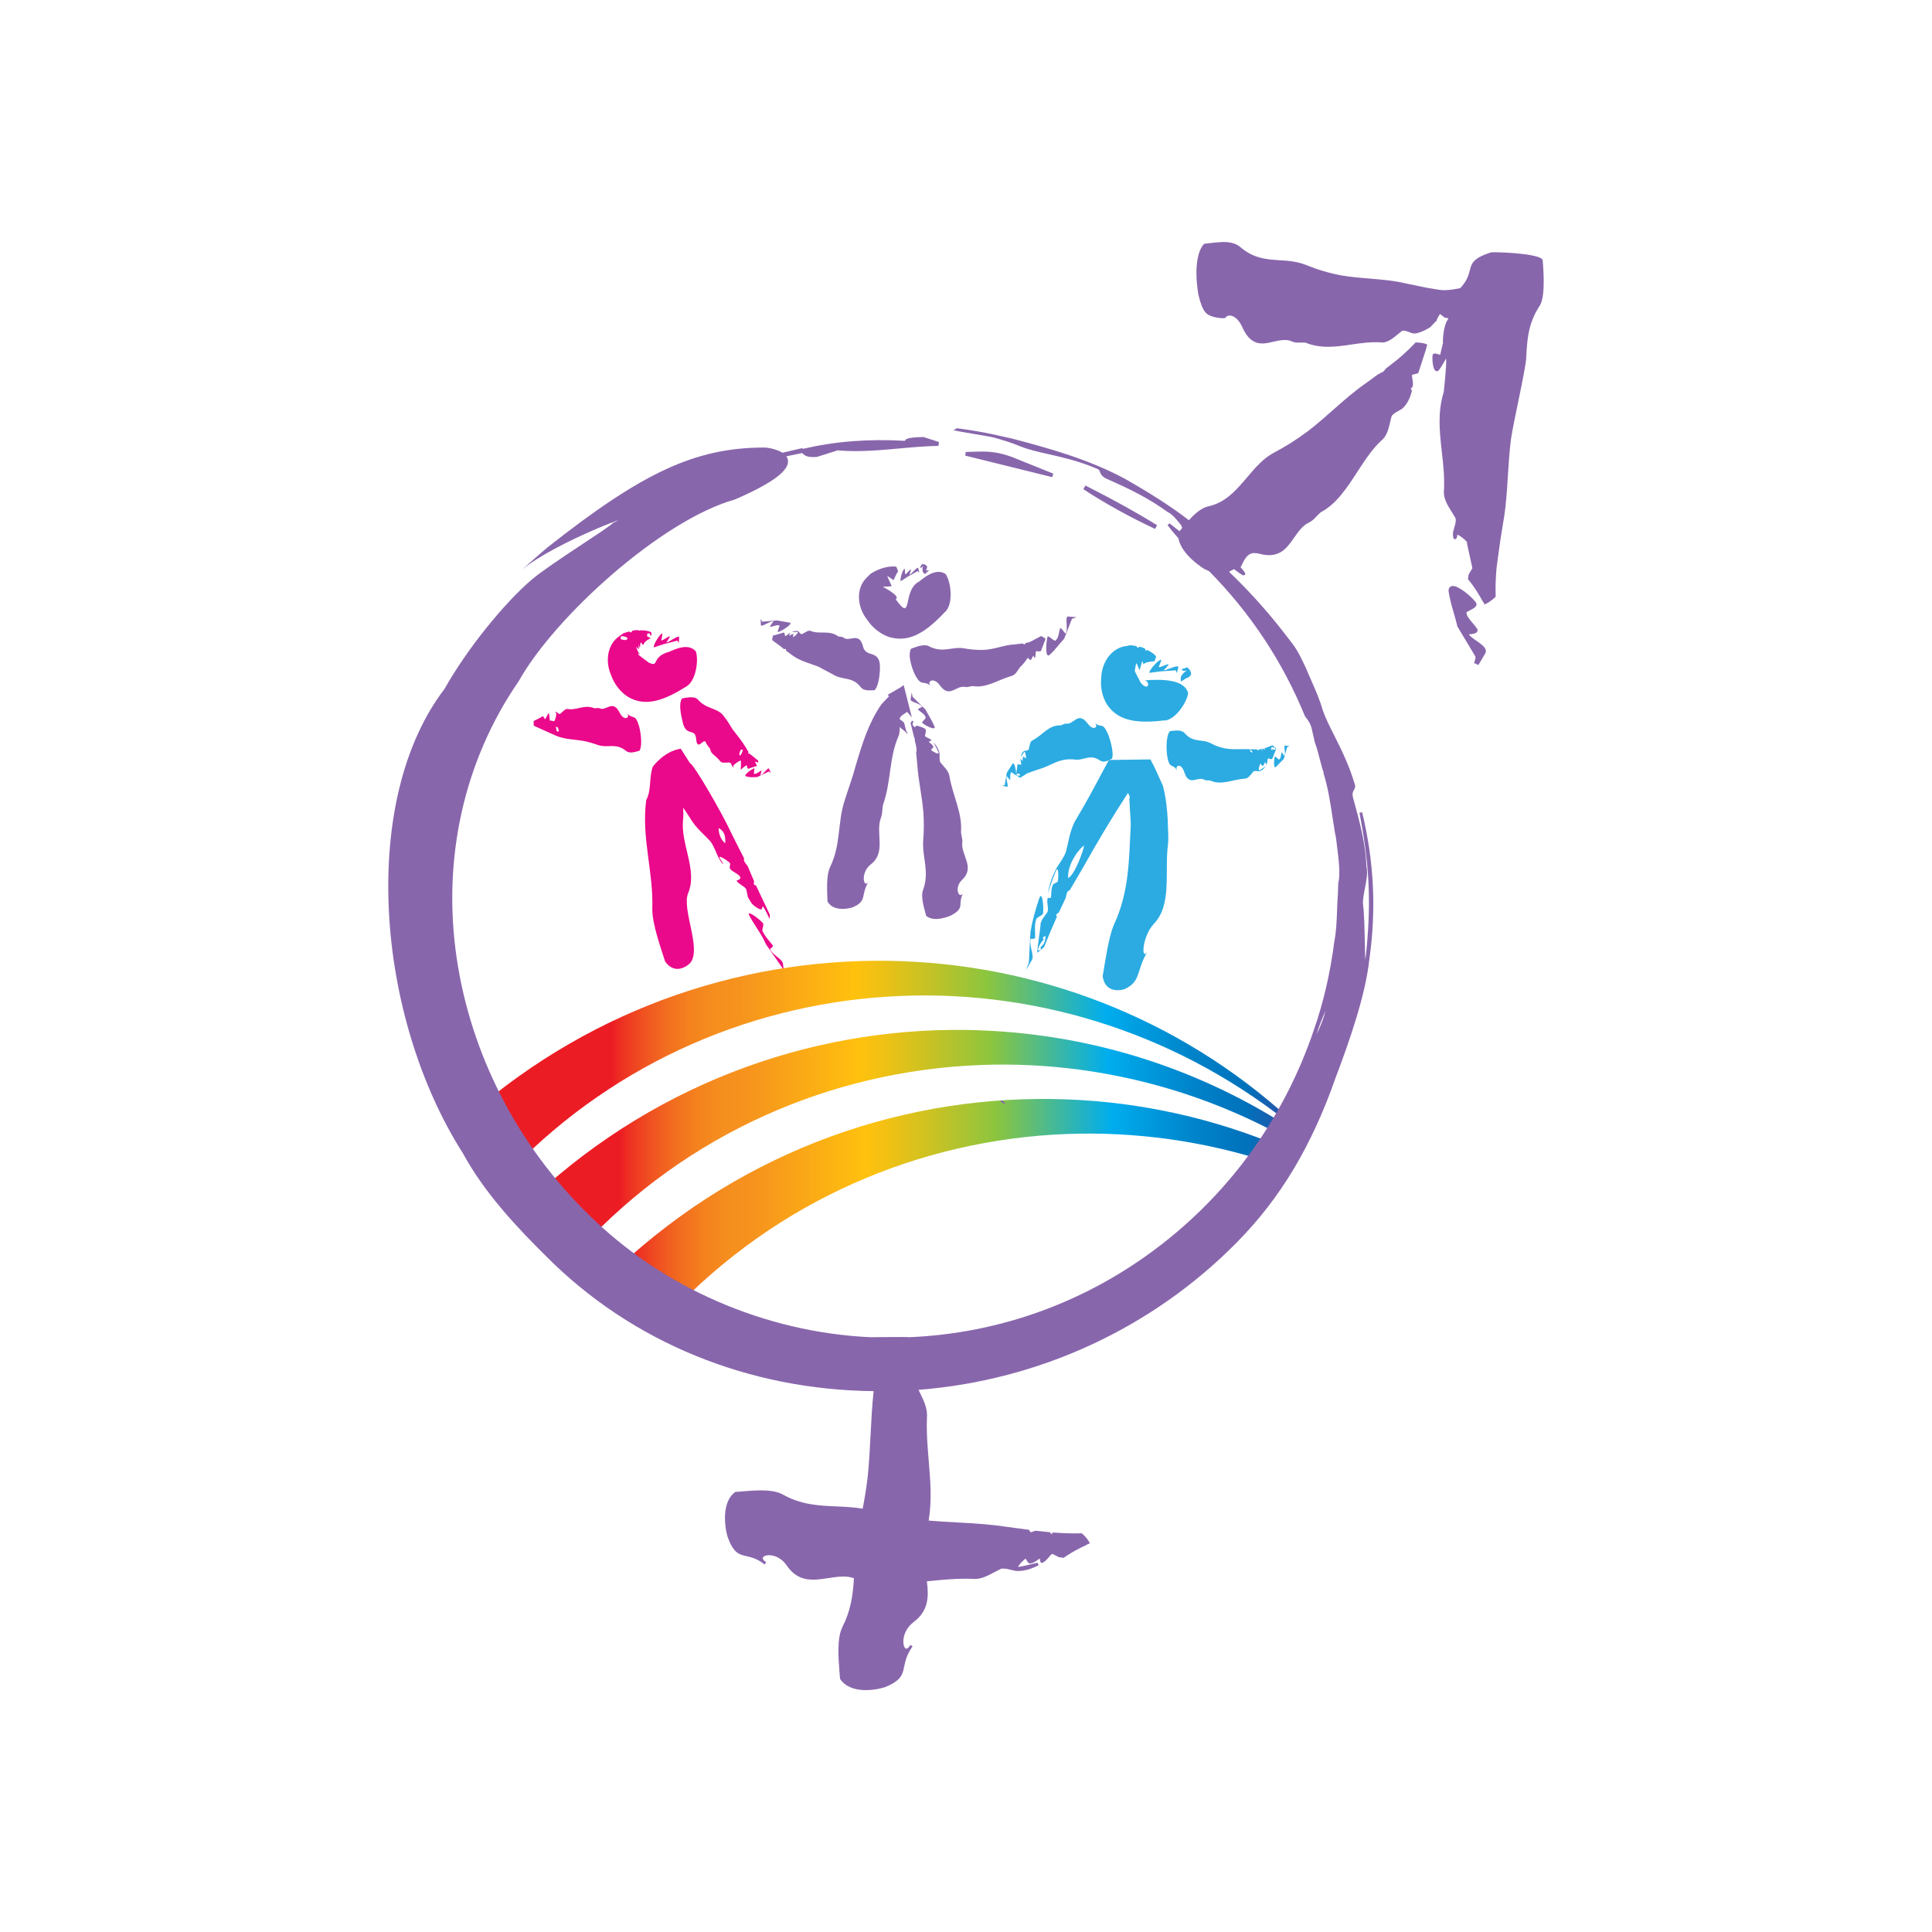 <?xml version="1.0" encoding="UTF-8"?><svg id="Layer_1" xmlns="http://www.w3.org/2000/svg" xmlns:xlink="http://www.w3.org/1999/xlink" viewBox="0 0 360 360"><defs><style>.cls-1{fill:none;}.cls-2{fill:url(#Blended_Rainbow);}.cls-3{fill:#ea088b;}.cls-4{fill:#8866ac;}.cls-5{fill:#2babe2;}.cls-6{fill:url(#Blended_Rainbow-3);}.cls-7{fill:url(#Blended_Rainbow-2);}</style><linearGradient id="Blended_Rainbow" x1="114.03" y1="198.42" x2="259.94" y2="198.42" gradientTransform="matrix(1, 0, 0, 1, 0, 0)" gradientUnits="userSpaceOnUse"><stop offset="0" stop-color="#ec1c24"/><stop offset=".01" stop-color="#ed2e23"/><stop offset=".04" stop-color="#f05221"/><stop offset=".07" stop-color="#f26e1f"/><stop offset=".1" stop-color="#f4821e"/><stop offset=".13" stop-color="#f58e1e"/><stop offset=".16" stop-color="#f6921e"/><stop offset=".31" stop-color="#ffc10e"/><stop offset=".34" stop-color="#f0c114"/><stop offset=".4" stop-color="#c8c224"/><stop offset=".48" stop-color="#8bc53f"/><stop offset=".63" stop-color="#00adee"/><stop offset=".74" stop-color="#0083ca"/><stop offset=".81" stop-color="#0071bb"/><stop offset=".85" stop-color="#2259ac"/><stop offset=".92" stop-color="#46419c"/><stop offset=".97" stop-color="#5c3293"/><stop offset="1" stop-color="#652d90"/></linearGradient><linearGradient id="Blended_Rainbow-2" x1="115.55" y1="212.18" x2="259.81" y2="212.18" xlink:href="#Blended_Rainbow"/><linearGradient id="Blended_Rainbow-3" x1="117.16" y1="224.65" x2="259.88" y2="224.65" xlink:href="#Blended_Rainbow"/></defs><g><path class="cls-3" d="M123.33,118.07c-.64,.36-1.8,2.51-1.45,2.55l1.7-.56,2.63-.69,.27,.44,.07-1.02c.05-.63-1.87,.86-2.36,.95-.16,.13,.92-1.38,.57-1.15-.52,.11-1.17,.75-1.45,.73-.28,.36,.35-1.58,.02-1.26Z"/><path class="cls-3" d="M117.07,129.88c3.44,2,7.02,.41,10.93-2.03,1.68-1.1,2.21-4.77,1.67-6.45-1.66-2.01-5.03,.25-5.26,.13-3.16,1.04-1.46,2.91-3.57,1.91-.48-.41-1.83-1.3-1.95-1.56,0-.15,.24-.04,.32,0,.12,.02-.09-.14-.09-.14-.08,.05-.56-.88-.53-1.18-.03-.19,.45,.62,.39,.43,.07-.04,0-.44,.04-.75,0-.21,.21,.6,.21,.51,.06-.15,.06-1.24,.23-1.01l.27,.37,.14,.03,.12-.23c.3-.51,.74-.72,1.26-.97,0,0-.54-.36-.66-.35v-.45c.25-.16,.6-.3,.59,.35l.24-.22s-.06-.47-.07-.47c-.7-.31-1.36-.36-2.07-.35-.04,.17-.33-.02-.33-.02l-.31-.02-.1,.07h0l-.14,.13,.11-.1h0l.03-.03,.03-.08-.7,.11-.11,.13c-.12,.18-.21,.35-.49,.03l-.13,.03,.06,.06-.08-.05-.56,.16c-.41,.07-.68,.33-1,.57-2.32,1.44-2.89,4.65-1.68,7.38,.53,1.52,1.62,3.08,3.17,4.05Zm-.14-11.02c-.02,.45-.45,.51-1.25,.24-.2-.79,.54-.64,1.25-.24Z"/><path class="cls-3" d="M140.5,143.15c-.42,.18-2.02,1.28-1.53,1.49,.77,.26,1.38,.18,2.16,.14l2.15-1.03,.38,.26-.37-.75c-.13-.42-1.03,1.07-1.59,1.2-.12,.11,.38-1.1,.14-.87-.45,.24-.96,.7-1.27,.59-.27,.24,.17-1.23-.07-1.02Z"/><path class="cls-3" d="M127.22,134.66c.72,2.64,2.14,.99,2.47,2.78,.18,2.87,1.41-.05,1.82,.86,.03,.24,.7,1.1,.82,1.23,.15,1.09,.81,.97,1.95,2.4,.29,.3,1.11,.13,1.71,.16,.32,.12,.35,.62,.55,.79,.33,.27,.11-.09,.11-.09-.24-.15,1.08-1.03,1.34-1.08,.16-.08,.03,1.73,.03,1.73,0,0,1.11-1.04,1.14-.79l.11,.46,.16,.15,.21-.09,1.41-.46-.36-.76c.24-.09,.56,.19,.56,.19l.04-.4-1.61-1.3h-.1c-.13,0-.27,.01-.09-.3l-.04-.07-.03,.06,.02-.07-.17-.27-.32-.54c-.7-1.17-1.47-2.08-2.44-3.34-.46-.73-.89-1.5-1.53-2.32-1.2-1.82-3.29-1.29-5-3.3-.72-.65-2.19-.26-2.9-.15-.83,1.25,.15,4.33,.16,4.51Zm10.79,5.08c.62-.3,.36,.29,.01,.99-.33,.07-.35-.31-.01-.99Z"/><path class="cls-3" d="M143.51,176.93c-.18-.16,.8-.51,.43-.84-.65-.86-1.35-1.53-1.76-2.42-.41-.31,.34-1.41-.07-1.71-.73-.83-3.19-2.64-2.44-1.25,1.15,2.07,2.21,3.29,3.05,5.23l3.01,4.34,.41,1.37-.23-1.98c-.05-.96-1.69-1.5-2.41-2.74Z"/><path class="cls-3" d="M141.94,169.32l.19-.45c.51,.58,1.14,2.22,1.29,2.33,.01,.25,.03-.75,.03-.76l-2.58-5.44c-.19-.07-.39-.09-.4-.31l.03-.53-.34-.78-.82-1.94-.23-.33c-.28-.38-.61-.72-.45-1.14l-.16-.31-.02,.09v-.14l-.67-1.31-1.31-2.6c-2.15-4.65-7.39-13.53-7.94-13.5-.57-.89-1.13-1.76-1.71-2.69-3.12,.45-5.21,3.35-5.21,3.35h0c-.73,2.02-.23,4.48-1.23,6.21-.91,7.22,1.37,13.21,1.14,20.35-.03,2.75,1.65,7.41,2.39,9.75,2.07,2.87,4.62,.38,4.75,.17,2.01-2.7-1.66-9.87-.48-12.87,1.83-4.3-1.39-9.1-.94-13.65,.1-.74,.06-1.52,.02-2.33,.47,.67,.93,1.35,1.37,2.06,1.03,1.74,2.51,2.92,3.71,4.21,.75,1.02,1.12,2.35,1.63,3.23,.81,1.38,1.09,1.39,.18,.02-.6-.92,1.2,.2,1.76,.73,.3,.19-.16,1,.14,1.19,.33,.59,3.2,1.51,1.14,2.18,.58,.81,1.75,1.08,1.86,1.74l.29,1.36,.72,1.16c.96,.99,2.05,1.32,1.83,.95Zm-8.03-15.02c1.18,.59,1.3,1.73,1.22,2.84-.74-.58-1.23-1.67-1.22-2.84Z"/><path class="cls-3" d="M116.75,132.81c.85,.81-.36,1.76-1.27,.03-1.31-2.66-2.52-.24-3.75-.85-.31-.15-.61,0-.97-.01-1.85-.8-3.38,.47-5.08,.12-.45,0-.92,.66-1.33,.93-.29,.07-.53-.34-.74-.37-.34-.06-.05,.14-.05,.14,.25,0-.06,1.38-.28,1.55-.11,.15-.53-.2-.75-.03-.11,.14-.2-1.51-.25-1.44-.24,.08-.67,1.34-.75,1.09l-.35-.53-.77,.43-.95,.47c-.07,.36,.01,.89,.01,.89l1.88,.85,.09-.03h0l-.05,.05,.96,.43,1.12,.5c1.63,.73,3.27,.72,5.03,.99,.96,.16,1.93,.46,2.85,.78,1.89,.68,3.37-.48,5.33,1.14,.73,.57,1.86,.09,2.48-.05,.71-1.3,0-4.37-.07-4.54-.79-2.6-1.06-1.08-2.34-2.52Zm-13.17,2.67c.23-.17,.44,.08,.56,.69-.33,.45-.48-.07-.56-.69Z"/></g><g><path class="cls-5" d="M216.28,122.94c-.76,.25-2.42,2.31-2.05,2.43l1.93-.26,2.93-.21,.2,.52,.27-1.07c.18-.65-2.16,.55-2.69,.55-.2,.1,1.25-1.28,.83-1.11-.58,.02-1.4,.57-1.69,.5-.36,.32,.68-1.62,.28-1.33Z"/><path class="cls-5" d="M220.93,126.43c1.6-.52,.97-1.42,.34-2.08l-1.1,.35c.13,.37,.75,.44,1.23,.06-1.34,.86-1.55,1.46-1.31,2.24l.85-.57Z"/><path class="cls-5" d="M217.09,134.26c1.99-.26,4.06-3.35,4.3-5.1-.63-2.53-4.73-2.66-8.11-2.38,1.16,.23,.72,2.22-.75,.4-.25-.58-1.09-1.97-1.08-2.26,.06-.14,.15-1.07,.3-1.32,.05-.19,.57,1.42,.59,1.22,.08,0,.49-1.86,.54-1.58l.19,.54,.2-.16c.49-.33,1.61-.39,1.61-.39l.15,.05c.27-.33,.4-.97,.39-.98-.49-.58-1.08-.91-1.72-1.21-.11,.13-.21,.3-.24,.18l-.05-.35-.27-.16-.12,.02h0l-.18,.05,.14-.04h.04l.06-.07-.68-.21-.16,.07c-.18,.11-.34,.23-.45-.18l-.13-.02,.03,.08-.05-.08-.58-.1c-.4-.12-.75,.01-1.15,.09-2.71,.3-4.63,2.95-4.71,5.94-.18,1.6,.13,3.49,1.12,5.03,2.24,3.3,6.16,3.41,10.76,2.89Z"/><path class="cls-5" d="M188.7,142.27l-1.1,1.73-.38,2.28-.44,.14,.84,.18c.44,.15-.24-1.48-.05-1.97-.03-.16,.72,.96,.66,.64,.05-.5-.05-1.15,.19-1.32-.05-.33,.97,.78,.92,.45,.05-.5-.27-2.47-.64-2.12Z"/><path class="cls-5" d="M193.64,167.4c-.78,2.41-1.24,3.98-1.63,6.26l-.3,5.67-.53,1.42,1.06-1.81c.56-.83-.43-2.36-.23-3.9-.05-.26,.96,.13,.87-.4,.05-1.15-.19-2.25,.18-3.22-.05-.52,1.36-.81,1.31-1.32,.13-1.13-.15-4.28-.73-2.7Z"/><path class="cls-5" d="M216.7,146.44l-1.5-3.32-.83-1.61c1.03-.02-4.69,.06-7.69,.1,.2-.09,.39-.19,.54-.25,.43-1.39-.65-4.38-.74-4.54-1.12-2.5-1.15-.94-2.58-2.21,.92,.69-.04,1.81-1.22,.21-1.81-2.38-2.56,.23-3.99,.02-.37-.04-.64,.22-1.03,.32-2.3-.1-3.48,1.94-5.31,2.81-.47,.29-.51,1.12-.66,1.68-.2,.28-.68,.17-.9,.32-.34,.23-.49,.64-.58,1.1l.64-.96c.21-.19,.36,.9,.33,1.17,.03,.18-.53-.43-.51-.25-.14,.1-.09,.46-.12,.73,.03,.18-.38-.44-.36-.35-.11,.28,.27,1.17,.03,1.09l-.46-.09-.19,.08v.23l-.22,1.53,.04,.05c.13-.18,.33-.23,.75,.02-.17-.08,0,.45-.44,.11l.05,.27-.36-.4-.07,.12c.28,.26,.77,.5,.77,.5l1.24-.76c-.05-.14,.2-.09,.2-.09l.19-.08,.03-.09h0v.08l.46-.18,.46-.16h.01l.35-.12,.68-.23c1.52-.43,2.63-1.25,4.15-1.62,.81-.21,1.66-.25,2.53-.13,1.65,.18,2.67-1.14,4.63,.19,.5,.33,1.09,.15,1.58-.07h0l-.02,.05-.04,.08-.09,.16-.17,.31-.34,.62c-1.79,3.34-3.56,6.73-5.67,10.2-.96,1.93-1.2,3.94-1.67,5.72-.47,1.23-1.43,2.33-1.91,3.29-.74,1.51-1.21,2.9-1.39,4.34,.42-1.51,.81-2.58,1.47-4.18,.47-1.05,.5,1.13,.35,1.89,0,.36-.97,.47-.96,.83-.31,.64-.22,1.39-.33,2.18,.03,.37-.64,.03-.62,.22-.24,1.03,.33,2.14-.1,2.67l-.84,1.17-.36,.77-.04,.59-.58,4.46h.07c.25-.81,.62-1.55,1.37-2.2-.3,.29-.47,.18-.35-.24l.47-.18c-.09,.78-.18,1.54-.95,2.01,0,0,.03,.36,.05,.53-.19,.19-.4,.09-.6,.07l-.13,.49c.48-.21,1.34-1.07,1.34-1.07,.78-1.98,1.57-3.82,2.37-5.6-.08-.19-.19-.36-.04-.51l.42-.32,.36-.77,.07-.15,.83-1.76,.1-.4c.07-.48,.21-.93,.66-1.05l.18-.3-.09,.03,.12-.09,.75-1.27,1.48-2.53c2.72-4.84,5.36-9.29,8.41-13.97,.27,.45,.45,.86,.25,1.1l.28,4.73c-.36,6.28-.21,12.41-3.12,18.67-1.05,2.4-1.67,7.1-2.12,9.64,.5,3.58,3.98,2.49,4.18,2.37,3.08-1.49,1.94-3.36,4.35-7.25-1.44,2.68-1.29-2.41,.98-4.84,3.46-3.56,1.99-9.69,2.66-14.87,.14-1.33-.03-2.74-.04-4.34-.11-2.17-.33-4.34-.9-6.5Zm-17.67,17.18c-.16-2.92,2.41-5.79,2.95-6.06,.01,.67-1.66,5.4-2.95,6.06Z"/><path class="cls-5" d="M239.34,140.8c0,.16-.58-.87-.56-.56-.11,.48-.1,1.12-.4,1.23-.01,.3-.83-.76-.84-.47-.14,.43-.29,2.22,.17,1.94l1.51-1.53,.63-2.21,.44-.17-.8-.1c-.4-.11,.12,1.36-.14,1.86Z"/><path class="cls-5" d="M237.09,138.88l-1.46,.56c.02,.15,.05,.32-.03,.26l-.2-.2-.21,.05-.05,.09h0l.1,.3-.18-.15,.06-.11h0l.02-.03v-.08l-.49,.05-.08,.08c-.09,.12-.17,.25-.35-.08h-.09l.04,.06-.05-.06h-1.14c-1.63-.11-3.06,.13-4.74-.17-.91-.2-1.75-.46-2.6-.94-1.65-.9-3.28,.01-4.95-1.95-.66-.68-2.01-.38-2.69-.33-.95,1.19-.55,4.39-.52,4.57,.46,2.73,.93,1.24,1.94,2.87-.69-.93,.62-1.72,1.24,.17,.9,2.87,2.44,.71,3.77,1.46,.33,.19,.68,.07,1.08,.14,2.1,.98,4.13-.22,6.52-.35,.63-.08,1.07-.82,1.52-1.34,.35-.22,.84,.03,1.15-.05,.49-.13,.84-.49,1.13-.9l-1.14,.75c-.32,.13,0-.98,.14-1.23,.04-.18,.42,.57,.46,.39,.2-.05,.28-.42,.42-.67,.04-.18,.26,.53,.28,.43,.23-.28,.11-1.26,.35-1.15l.49,.15,.24-.06,.08-.24,.62-1.53-.04-.06c-.17,.16-.41,.19-.82-.12,.16,.11,.24,.3,.15,.38l-.24-.3c.1-.27,.18-.53,.59-.13v-.27l.31,.44,.1-.11c-.26-.28-.74-.59-.74-.59Zm-4.17,1c.08-.34,.26-.08,.46,.25-.08,.16-.27,.07-.46-.25Z"/></g><g><path class="cls-4" d="M168.49,106c-.42,.4-.89,2.31-.61,2.27l1.21-.78,1.89-1.07,.3,.28-.16-.8c-.09-.5-1.27,1.05-1.63,1.22-.1,.13,.43-1.25,.21-1-.38,.19-.75,.82-.97,.86-.14,.33-.06-1.3-.24-.98Z"/><path class="cls-4" d="M172.05,105.25c-.31,1.02-.16,1.41,.3,1.71l.8-.7c-.21,0-.62,.04-.62,.04,.59-.95-.12-1.14-.72-1.2l-.41,.65c.22,.13,.57-.1,.65-.5Z"/><path class="cls-4" d="M165.87,118.75c3.95,1.1,7.11-1.43,10.38-4.88,1.39-1.53,.97-5.33-.01-6.87-2.17-1.57-4.95,1.55-5.22,1.5-2.88,1.85-.91,7.65-4.12,3.16,1.06-.58-2.49-2.35-2.41-2.34,.12-.01,2.07-.04,1.62-.14,.02-.17-.95-2.01-.72-1.83l1.11,.75,.68-1.43,.15-.06c0-.43-.33-1.02-.34-1.02-.77-.13-2.36,0-4.1,.93l-.12,.07,.07,.04-.09-.03-.52,.31-.85,.83c-1.93,2.04-1.68,5.4,.25,7.81,.93,1.38,2.42,2.65,4.22,3.21Z"/><path class="cls-4" d="M198.56,118.02c0,.26-1.02-1.43-1.03-.91-.26,.81-.29,1.86-.82,2.18-.03,.53-1.51-1.13-1.52-.61-.26,.81-.48,4.02,.34,3.39,1.18-1.05,1.77-2.02,2.75-3.03l1.46-3.73,.87-.3-1.53-.13c-.78-.17,.04,2.29-.51,3.14Z"/><path class="cls-4" d="M194.01,118.51l-1.97,1.04-.25,.1-.06,.11h0v-.09l-.6,.15-.1,.1c-.1,.14-.21,.28-.44-.03h-.11l.04,.07-.06-.05-.48,.06-.95,.11c-2.1,.12-3.73,.96-5.89,1.02-1.17,.02-2.32-.07-3.46-.28-2.24-.43-3.97,.99-6.62-.42-1-.48-2.51,.22-3.31,.48-.79,1.47,.59,4.54,.68,4.71,1.33,2.58,1.46,.96,3.15,2.28-1.11-.72,.26-1.9,1.52-.21,1.84,2.6,3-.04,4.78,.34,.43,.1,.83-.12,1.31-.16,2.68,.43,4.65-1.14,7.4-1.92,.71-.24,1.1-1.12,1.54-1.68,.38-.26,1.19-1.34,1.34-1.62,.04-.19,.53,.54,.56,.34,.23-.08,.3-.46,.45-.74,.04-.19,.33,.51,.34,.4,.24-.34,.06-1.37,.34-1.29l.56,.07,.27-.11,.08-.27,.69-1.79-.04-.06,.11-.14c-.3-.27-.84-.51-.84-.51Z"/><path class="cls-4" d="M169.04,136.49c-.35-.38-.44-1.77-.66-1.91-.14-.15-.44-.38-.74-.55,0-.01,0-.02,0-.03,.04-.3,.21-.5,.39-.67l.99-.68c.36,.38,.89,1.04,.89,1.04l-1.53-6.06c-.12,.31-3.07,1.81-2.96,1.88,.06,.09,.16,.15,.25,.22l-.07,.07-1.36,1.43c-2.4,3.5-3.54,7.25-4.77,11.36-.58,2.23-1.4,4.38-2.06,6.5-1.41,4.25-.66,8.28-2.77,12.55-.75,1.66-.49,4.77-.45,6.33,1.21,2.16,4.53,1.18,4.72,1.08,2.85-1.21,1.31-2.31,3.05-4.91-1,1.78-1.75-1.4,.23-3.02,3.07-2.29,.85-5.89,1.97-8.76,.27-.71,.22-1.5,.37-2.38,1.55-4.33,1.1-8.65,2.85-12.7,.26-.57,.28-1.21,.27-1.85,.18,.33,1.17,.88,1.35,1.26,0,0,.25-.07,.03-.21Z"/><path class="cls-4" d="M143.54,116.81c.59-.08,1.29-.44,1.62-.27,.37-.22-.53,1.43-.16,1.22,.65-.15,2.76-1.51,2.21-1.73l-2.41-.42-2.77,.23-.29-.51,.03,1.09c-.04,.61,1.71-.73,2.32-.66,.18-.09-.91,1.2-.55,1.03Z"/><path class="cls-4" d="M160.43,128.09c.61,.75,1.89,.52,2.55,.52,1.03-1.16,1.01-4.48,.98-4.67-.21-2.85-2.59-1.4-3.12-3.38-.73-3.02-2.52-.83-3.65-1.74-.29-.23-.63-.14-.99-.24-1.71-1.25-3.57-.3-5.23-1.05-.46-.11-1.09,.46-1.58,.64-.32,0-.46-.47-.67-.55-.34-.14-.74-.01-1.18,.17l1.1-.04c.25,.06-.55,.83-.82,.96-.15,.13,.11-.69-.03-.56-.15-.06-.44,.19-.71,.31-.15,.12,.21-.55,.14-.5-.27,.03-.9,.78-.94,.51l-.1-.48-.14-.15-.21,.09-1.61,.46-.15-.02c-.15,.35-.19,.91-.19,.91l1.55,1.14,.18,.16h.1l-.06,.03,.43,.34h.13c.17-.05,.32-.1,.24,.27l.08,.06v.01l.35,.25,.68,.51c1.5,1.13,3.18,1.49,4.92,2.17l2.74,1.46c1.78,1.14,3.56,.28,5.19,2.39Z"/><path class="cls-4" d="M171.88,134.73c.51,.48,2.58,1.51,2.26,.65-.55-1.28-1.12-2.05-1.68-3.16l-2.42-2.39-.15-.82-.2,1.24c-.18,.6,1.63,.71,2.13,1.42,.17,.08-1.06,.42-.72,.59,.51,.48,1.2,.81,1.35,1.35,.34,.17-.91,.96-.57,1.12Z"/><path class="cls-4" d="M179.31,156.98c.08-.61-.17-1.19-.24-1.89,.28-3.74-1.57-6.81-2.18-10.59-.23-.99-1.09-1.7-1.67-2.45-.27-.58-.06-1.31-.18-1.81-.19-.78-.62-1.38-1.1-1.94,.31,.68,.63,1.15,.94,1.92,.17,.52-1.04-.14-1.34-.44-.2-.11,.57-.55,.36-.66-.08-.33-.49-.55-.78-.84-.2-.11,.55-.28,.45-.33-.29-.44-1.32-.56-1.2-.92l.16-.73-.06-.4-.26-.21s-1.55-.63-1.46-.44l-.32,.25c-.31-.29-.61-.57-.17-1.05,0,0-.21-.1-.31-.15l-.28,.42,.7,2.8c.16,.03,.07,.43,.07,.43,0,0,.58,1.96,.26,2.19l.02,.17,.06-.05-.06,.08,.07,.7,.13,1.39c.2,3.06,.88,5.77,1.14,8.93,.11,1.72,.12,3.38-.02,5.04-.29,3.31,1.26,5.99-.07,9.52-.45,1.33,.32,3.56,.61,4.73,1.54,1.36,4.63-.04,4.79-.15,2.59-1.47,.92-1.96,2.18-4.23-.68,1.52-1.95-.68-.3-2.3,2.55-2.37-.24-4.6,.06-7.02Z"/></g><g><path class="cls-2" d="M168.04,179.1c-28.14-1.03-57.09,8.25-80.43,28.62,2.63,3.35,5.2,6.75,7.82,10.09,19.58-20.14,45.65-31.19,72.61-32.24,25.74-1,52.23,7.17,73.95,25.17,.11-.13,.2-.26,.31-.38-20.47-19.57-46.97-30.26-74.27-31.26Z"/><path class="cls-7" d="M182.64,191.98c-29.21-1.07-59.31,8.95-83.08,30.97,2.18,2.61,4.43,5.16,6.83,7.59,.64,.65,1.28,1.29,1.91,1.92,19.75-21.28,46.59-32.93,74.33-34.01,19.64-.76,39.71,3.82,57.78,14.02,.44-.47,.88-.95,1.31-1.43-17.65-11.81-38.14-18.29-59.09-19.05Z"/><path class="cls-6" d="M198.67,204.85c-29.38-1.08-59.67,9.06-83.51,31.35,1.52,1.52,3.05,3.05,4.57,4.57,.83,.83,1.67,1.67,2.5,2.5,.93,.45,1.89,.87,2.89,1.24,19.68-20.75,46.16-32.13,73.54-33.2,12.81-.5,25.8,1.28,38.31,5.4,.28-.45,.58-.89,.91-1.33,.37-.51,.8-1.01,1.25-1.52-12.82-5.45-26.53-8.5-40.46-9.01Z"/></g><path class="cls-1" d="M160.6,257.16h0l.12,.31,.32-.37c-.16,.08-.34,.11-.46-.01h0l.03,.07h0Z"/><path class="cls-1" d="M160.07,264.09c.54-.39,.74-.87,.54-1.24-.56,.36-1.02,.76-.54,1.24Z"/><path class="cls-1" d="M160.79,257.76c-.01-.1-.03-.19-.06-.28-.01,.02,0,.05-.01,.07,.03,.07,.06,.14,.08,.21Z"/><path class="cls-4" d="M161.04,257.11l.16-.1c-.23-.01-.45-.03-.68-.06l.05,.13h0c.13,.13,.3,.1,.46,.02Z"/><path class="cls-4" d="M160.69,257.49s.01,.04,.02,.06c0-.02,0-.05,.01-.07l-.12-.31,.09,.32Z"/><polygon class="cls-4" points="160.6 257.16 160.6 257.16 160.6 257.17 160.6 257.16"/><path class="cls-4" d="M160.77,258.13c.04-.13,.04-.25,.02-.37-.02-.07-.05-.14-.08-.21-.06,.17-.06,.36,.06,.58Z"/><path class="cls-4" d="M160.77,258.13c-.12-.22-.12-.41-.06-.58,0-.02-.01-.04-.02-.06l-.09-.32h0l-.15,1.31c.41-.18,.42-.44,.34-.72,.02,.12,.02,.24-.02,.37Z"/><g><path class="cls-4" d="M265.77,64.12c-.67-.29-1.84-.31-1.89-.31h-.11l-.07,.08c-.96,1.03-2.01,2.01-3.2,3.01l-.14,.12-.29,.23-1.8,1.4s-.57,.76-.7,.69l-.83,.44h0l-2.29,1.67c-2.21,1.54-4.07,3.19-6.04,4.93-1.45,1.28-2.95,2.61-4.59,3.88-2.13,1.6-4.27,2.95-6.52,4.14-1.94,1.03-3.44,2.8-4.89,4.51-1.99,2.35-4.04,4.78-7.34,5.46-1.37,.34-2.65,1.58-3.54,2.56-3.32-2.54-6.81-4.8-11.98-7.75-6.66-3.56-13.76-5.57-21.06-7.48-1.9-.39-4.79-1.2-10.17-1.9l-.65,.34c.91,.31,6.56,1.12,7.51,1.39,1.64,.47,3.34,.95,5.08,1.7,1.5,.58,3.18,.96,5.12,1.4,2.7,.61,5.76,1.31,9.12,2.75,.27,.1,.33,.25,.44,.52,.16,.41,.38,.98,1.52,1.43,4.21,1.85,7.69,3.59,11.07,6.05,.93,.42,1.79,1.51,2.62,2.57l.13,.45c-.17,.21-.34,.41-.49,.59l-1.87-1.48-.36,.34c.37,.52,1.05,1.35,2.02,2.45,.56,3.2,4.92,5.78,4.96,5.79,.23,.12,.42,.2,.61,.28l.15,.06c7.74,7.84,13.73,16.91,17.85,27,.08,.12,.16,.22,.24,.33,.41,.55,.77,1.03,1.01,1.94l.61,2.68c.39,1,.65,2.05,.91,3.07,.14,.56,.29,1.13,.45,1.69l.3,.89-.06,.02c.84,2.66,1.26,5.44,1.67,8.14,.15,.99,.3,1.97,.47,2.98,.18,.75,.27,1.47,.34,2.12l.02,.19c.34,2.65,.68,5.39,.26,7.09l-.08,2.02h.04l-.06,.35c-.06,.92-.1,1.85-.13,2.76-.07,1.88-.13,3.83-.51,5.73-.73,5.76-2,11.27-3.78,16.4-5.43,16.12-15.39,30.08-28.81,40.36-13.56,10.4-29.68,16.27-46.64,16.98-.07-.09-6.74,.01-7.22,0-19.72-.92-38.89-9.29-52.6-22.96-13.15-12.84-21.84-29.77-24.48-47.67-2.73-18.52,1.36-36.82,11.53-51.57,6.73-12.06,26.64-30.07,40.32-33.9,6.99-3.03,10.22-5.44,9.87-7.37-.32-1.75-3.49-2.27-4.27-2.31h-.06c-12.8,0-22.62,4.52-40.44,18.59h0c-.62,.48-4.7,4.09-4.7,4.09,6.53-5.22,21.68-10.69,16.92-8.67-.61,.85-11.62,7.58-15.15,10.57-4.98,4.22-12.03,12.82-16.29,20.4-7.5,9.81-11.18,24.47-10.37,41.29,.78,16.22,5.81,32.7,13.78,45.21,4.01,7.4,10.2,13.97,15.72,19.41,15.84,15.84,37.43,24.69,60.83,24.94-.29,2.69-.42,5.26-.56,7.97-.13,2.5-.26,5.08-.52,7.75-.21,1.9-.53,3.93-.96,6.18-1.66-.28-3.29-.35-4.88-.42-3.41-.15-6.63-.3-10.12-2.28-.93-.48-2.24-.71-4.01-.71-1.2,0-2.45,.11-3.45,.19-.44,.04-.85,.07-1.2,.1h-.08l-.06,.05c-2.94,2.21-1.58,7.84-1.34,8.4,1.1,2.99,2.11,3.21,3.5,3.52,.83,.19,1.78,.4,3.03,1.29,.1,.08,.21,.17,.34,.26l.29-.41c-.11-.08-.22-.16-.32-.24-.15-.14-.39-.39-.3-.62,.08-.22,.48-.46,1.16-.46,.45,0,2.02,.13,3.24,1.85,1.26,1.87,2.79,2.71,4.96,2.71,.92,0,1.88-.15,2.81-.29,.93-.14,1.88-.29,2.8-.29,.69,0,1.3,.08,1.86,.26,.05,.02,.09,.03,.14,.04-.19,3.33-.64,6.17-2.18,9.16-1,2.11-.72,5.63-.52,8.2,.04,.49,.07,.94,.1,1.32v.07l.04,.06c.92,1.34,2.56,2.05,4.76,2.05,1.91,0,3.52-.51,3.65-.58,2.98-1.22,3.21-2.32,3.52-3.84,.19-.92,.4-1.97,1.3-3.35,.08-.11,.17-.23,.26-.38l-.42-.27c-.08,.12-.16,.24-.24,.36-.39,.49-.74,.44-.94-.14-.35-1.01-.04-3.05,1.73-4.43,2.9-2.15,2.89-4.84,2.53-7.65,.36-.03,.71-.07,1.07-.1,1.96-.19,3.99-.38,6.07-.38,.59,0,1.18,.02,1.75,.05,1.35,0,2.54-.65,3.7-1.27,.44-.24,.86-.46,1.22-.63,.55-.11,1.24,.04,1.86,.2,.44,.11,.86,.22,1.26,.22,1.54-.01,2.83-.55,3.89-1.07l-.16-.47c-.55,.1-1.04,.22-1.52,.34-.65,.16-1.33,.33-2.14,.44,.09-.33,.89-1.22,1.39-1.54,.06,.08,.15,.22,.2,.31,.19,.32,.36,.59,.62,.59,.06,0,.11-.01,.16-.04,.46-.03,.87-.33,1.27-.62,.13-.09,.26-.19,.39-.28,.02,.08,.03,.18,.04,.24,.05,.32,.09,.58,.35,.58h.13l.03-.05c.44-.18,.81-.62,1.14-1.01,.22-.26,.5-.62,.71-.6l1.17,.6,.9,.12,.55-.38c1.01-.68,2.24-1.35,3.66-2l.17-.08v-.08l.49-.12-.13-.28c-.32-.69-1.26-1.54-1.3-1.57l-.07-.06h-.1c-1.7,.05-3.33,0-5.16-.14h-.17l-.14,.27s-.02,.05-.03,.07l-.34-.4-2.68-.28-.42,.13c-.16,.07-.32,.14-.44,.14-.05,0-.16,0-.27-.29l-.05-.14-4.25-.57c-3.14-.48-6.08-.64-9.19-.81-1.72-.1-3.49-.19-5.3-.35,.63-3.74,.33-7.3,.02-11.06-.23-2.75-.47-5.6-.32-8.57-.01-1.48-.65-2.8-1.27-4.07-.11-.22-.21-.44-.31-.66,22.55-1.77,43.6-11.53,59.32-27.49,8.06-8.16,13.89-17.86,18.34-30.53,2.73-7.22,5.61-15.51,6.34-22.21,1.31-9.28,.87-18.24-1.35-27.41l-.49,.11c1.63,8.62,2.35,15.73,1.2,26.54-.05,.33-.09,.61-.12,.84-.04-.81-.06-1.91-.08-3-.05-2.47-.11-5.53-.34-7.35-.06-.81,.14-1.84,.35-2.94,.28-1.44,.57-2.94,.29-4.04-.16-4.26-1.18-8.03-2.37-12.38l-.06-.22c-.31-.96-.1-1.36,.1-1.71,.16-.29,.34-.61,.14-1.09-1.08-3.62-2.53-6.5-3.81-9.04-.88-1.75-1.64-3.26-2.15-4.73-.58-2.03-1.37-3.8-2.13-5.52-.34-.76-.67-1.51-.98-2.27l-.09-.19c-.67-1.45-1.36-2.94-2.38-4.32l-2.07-2.68c-2.96-3.77-6.34-7.5-9.81-10.8l.04-.02c.27-.15,.56-.32,.89-.47,1.39,1.05,1.63,1.14,1.79,1.14l.2-.02,.07-.15c.07-.17,.07-.32-.86-1.34,.23-.05,.85-2.63,2.51-2.63,.35,0,.72,.05,1.08,.14,.62,.17,1.21,.25,1.74,.25,2.41,0,3.56-1.66,4.68-3.27,.77-1.1,1.56-2.25,2.76-2.81,.57-.27,.99-.7,1.42-1.16,.25-.26,.51-.53,.76-.74,2.95-1.56,4.93-4.61,6.84-7.56,1.42-2.18,2.88-4.44,4.73-6.06,.82-.83,1.09-2.01,1.36-3.15,.1-.43,.19-.83,.29-1.15,.27-.43,.76-.7,1.24-.96,.35-.19,.68-.37,.93-.62,.94-.95,1.34-2.11,1.61-3.12,0,0-.27-.58-.15-.58h.12l.15-.19v-.05c.14-.4,.05-.93-.03-1.4-.04-.26-.12-.7-.04-.79l1.12-.29s1.14-3.43,1.53-4.7l.05-.17-.06-.05,.21-.38-.26-.11Zm-34.63,47.04,14.18,81.6c.48-1.64,1.1-3.1,1.69-4.44-.37,1.4-.95,2.92-1.69,4.44Zm-44.81,93.99c.1-.04,.2-.06,.29-.06,.15,0,.38,.05,.66,.48l.09,.14c-.37-.06-.7-.25-1.04-.56Zm-10.82,5.46h0l-.04-.24s.06,.05,.06,.08c0,0,.02-.03,.02-.05l-.03,.21Z"/><path class="cls-4" d="M275.22,119.49c-.56-.4-1.17-.84-1.54-1.27,.03,0,.06,0,.08-.01,.82-.1,1.41-.17,1.54-.63,.03-.1,.06-.35-.18-.58-.24-.35-.52-.68-.8-1.01-.55-.65-1.06-1.26-1.06-1.82v-.09c.17-.11,.46-.26,.65-.36,.65-.34,1.17-.6,1.21-1.06,.02-.18-.05-.36-.19-.5-.62-.86-3.03-2.97-4.19-2.97-.32,0-.51,.14-.61,.25-.17,.18-.24,.44-.2,.79,.24,1.52,.6,2.75,.94,3.93,.24,.81,.48,1.65,.69,2.57l3.36,5.6c.06,.34-.07,.7-.22,1.1l-.04,.1,.81,.39,1.2-2.02c.16-.21,.22-.45,.19-.7-.09-.62-.78-1.11-1.64-1.73Z"/><path class="cls-4" d="M287.43,48.45v-.08l-.06-.06c-1.05-1.19-9.28-1.38-9.51-1.29-3.39,1.07-3.65,2.05-4,3.4-.21,.81-.45,1.73-1.47,2.94-.1,.1-.19,.21-.29,.33,0,0-2.23,.51-3.59,.35l-.2-.02-.25-.04-2.07-.34-.8-.16-3.2-.66c-2.32-.55-4.49-.72-6.78-.91-1.68-.14-3.42-.28-5.22-.58-2.3-.43-4.44-1.07-6.56-1.93-1.72-.7-3.39-.81-5-.91-2.51-.16-4.88-.32-7.45-2.56-.71-.56-1.71-.84-3.05-.84-.91,0-3.56,.34-3.56,.34l-.07,.08c-2.29,2.65-1,9.42-.98,9.47,.78,3.23,1.47,3.62,2.63,4.01,.61,.21,2.29,.45,2.42,.2,.36-.71,2-.64,3.08,1.7,.93,2.12,2.12,3.11,3.76,3.11,.7,0,1.42-.17,2.12-.34,1.19-.28,2.45-.49,3.38-.05,.58,.28,1.12,.24,1.63,.22,.3,0,.6-.02,.92,.02,1.29,.52,2.67,.77,4.22,.77,1.44,0,2.9-.21,4.3-.42,1.87-.27,3.81-.55,5.78-.38,1.04-.01,1.94-.75,2.82-1.47,.32-.26,.62-.51,.91-.71,.37-.1,.84,.07,1.27,.24,.34,.13,.66,.26,.98,.26,1.14-.01,2.95-1.16,2.95-1.16l.56-.58,.04-.07c.14-.09,.27-.23,.41-.43,.09-.03,.15-.08,.18-.12,.07-.09,.07-.2,.06-.28,.06-.11,.12-.21,.18-.32,.12-.23,.3-.56,.41-.67l.85,.66,.74,.15c-1.15,1.45-1.06,4.68-1.06,4.68-.04,.04-.5,2.11-.5,2.11-.11-.02-.27-.07-.4-.11-.42-.13-.77-.21-.93-.02-.06,.06-.09,.14-.09,.23-.1,.62,.02,2.28,.43,2.77,.13,.15,.27,.19,.36,.19,.15,0,.28-.08,.41-.23,.51-.7,.86-1.33,1.2-1.94l.12-.21c.13,1.09-.4,5.86-.44,6.25-1.18,3.8-.78,7.36-.36,11.13,.27,2.43,.56,4.95,.38,7.58,.01,1.32,.75,2.49,1.46,3.62,.27,.43,.52,.83,.71,1.17,.14,.57-.05,1.19-.23,1.79-.13,.44-.26,.85-.25,1.24,.01,1.51,.92,.85,.79,.06h0c.4,.06,1.44,.88,1.82,1.36-.09,.06,1.02,4.74,1.01,4.89l-.68,1.14-.14,.9,.44,.54c.77,.98,1.54,2.17,2.29,3.56l.08,.15h.09l.14,.46,.26-.1c.78-.31,1.74-1.22,1.78-1.26l.08-.08v-.11c-.05-1.61,0-3.25,.15-5.02l.07-.64,.64-4.65h0l.52-3.26c.54-3.02,.72-5.85,.9-8.85,.14-2.21,.28-4.49,.58-6.86,.43-3.01,2.74-13.02,2.84-15.12,.16-3.3,.32-6.43,2.57-9.81,1.15-1.89,.51-8.1,.49-8.45Zm-21.98,12.3,11.37,50.45"/><path class="cls-4" d="M188.4,85.09c-2.97-1.06-4.92-.99-7.18-.91-.41,.02-.84,.03-1.28,.04l-.08,.68,16.2,4.01,.21-.65-7.87-3.17Z"/><path class="cls-4" d="M202.25,90.47l-.39,.68c4.06,2.66,8.44,5.08,13.37,7.41l.38-.69c-3.88-2.4-8-4.68-13.36-7.4Z"/><path class="cls-4" d="M145.41,85.26l4.05-.84s.08,.07,.12,.1c.38,.37,.78,.65,1.98,.65,.17,0,.36,0,.66-.03l2.65-.84c.57-.18,1.04-.33,1.21-.38,1.05,.09,2.13,.14,3.3,.14,2.7,0,5.46-.25,8.13-.49,2.4-.22,4.88-.44,7.35-.49l.1-.72-2.89-.93h-.06c-3.02,.06-3.34,.43-3.38,.71-6.86-.39-13.02,.1-18.99,1.49l-.2-.12-4.26,.99,.04,.72,.2,.02Z"/></g></svg>
